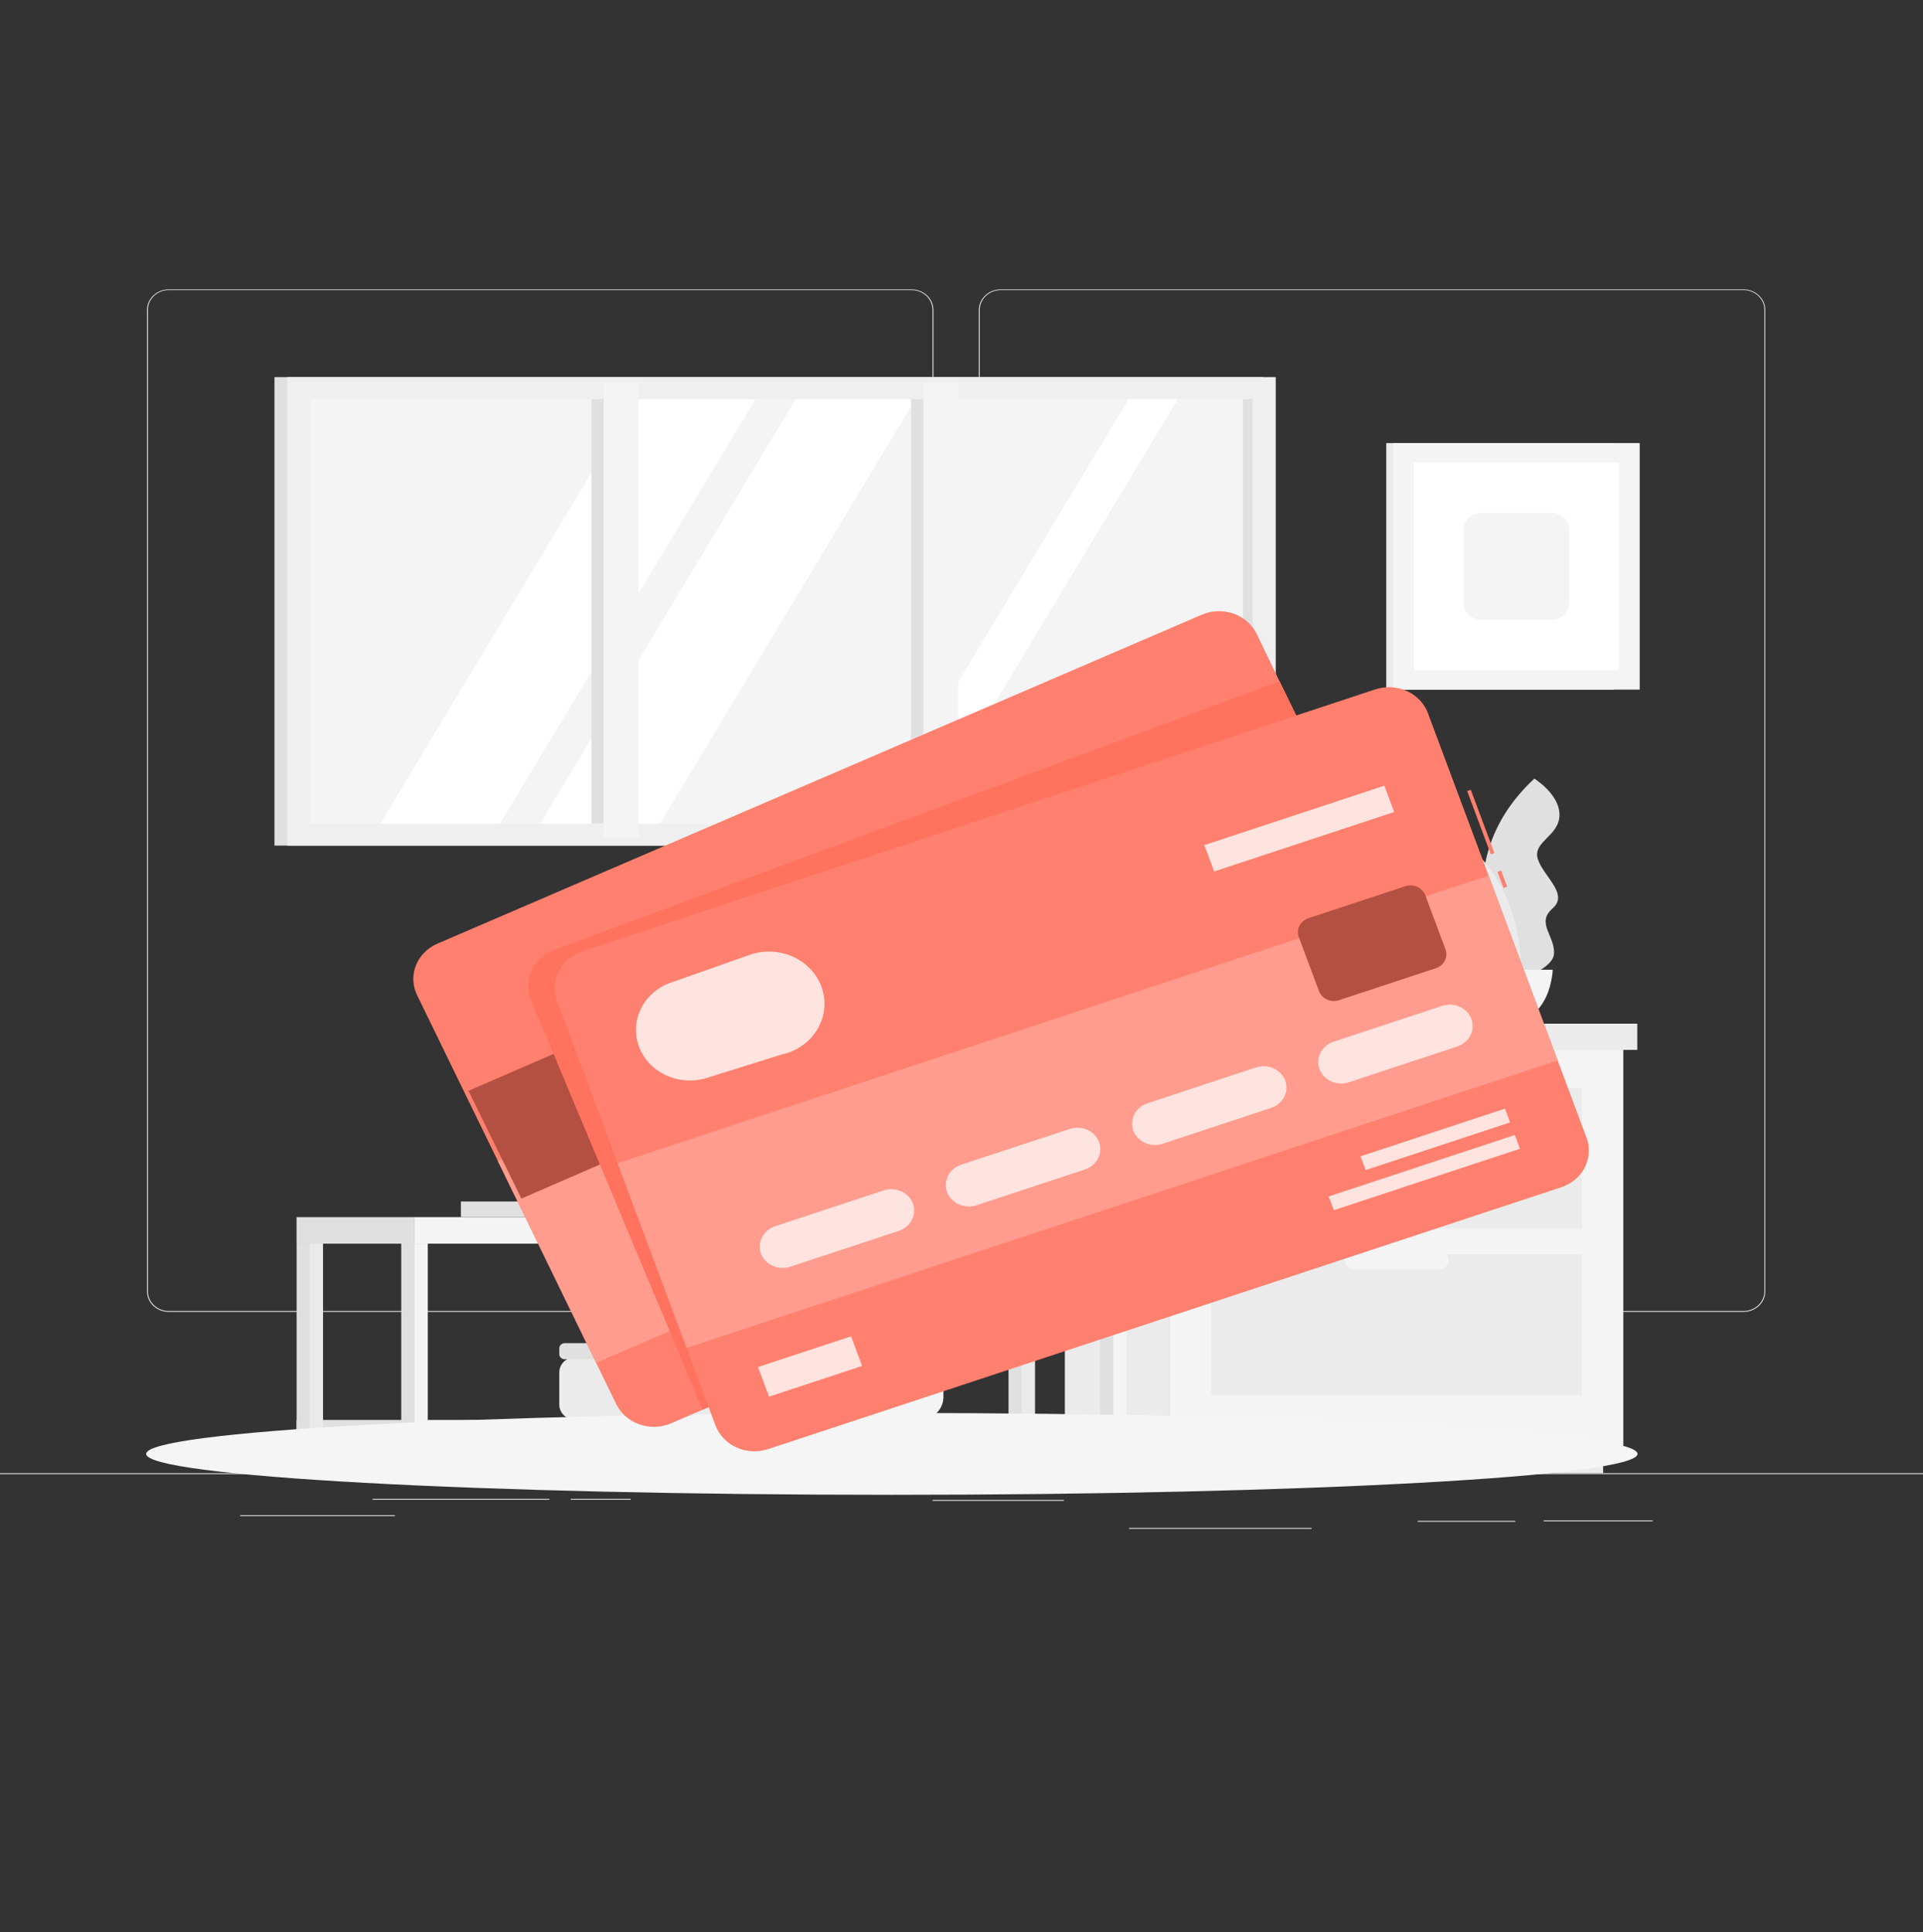<svg width="200" height="201" viewBox="0 0 200 201" fill="none" xmlns="http://www.w3.org/2000/svg">
<rect x="0" y="0" width="200" height="201" fill="#333333" stroke="none"/>
<g clip-path="url(#clip0_38_2884)">
<path d="M200 153.239H0V153.333H200V153.239Z" fill="#E0E0E0"/>
<path d="M171.888 158.15H160.532V158.244H171.888V158.15Z" fill="#E0E0E0"/>
<path d="M157.6 158.196H147.452V158.29H157.6V158.196Z" fill="#E0E0E0"/>
<path d="M110.648 156.019H96.988V156.113H110.648V156.019Z" fill="#E0E0E0"/>
<path d="M136.408 158.934H117.424V159.028H136.408V158.934Z" fill="#E0E0E0"/>
<path d="M57.136 155.909H38.756V156.003H57.136V155.909Z" fill="#E0E0E0"/>
<path d="M65.6 155.909H59.356V156.003H65.6V155.909Z" fill="#E0E0E0"/>
<path d="M41.068 157.602H24.984V157.696H41.068V157.602Z" fill="#E0E0E0"/>
<path d="M94.8 136.464H17.564C16.959 136.463 16.379 136.237 15.951 135.834C15.524 135.431 15.284 134.886 15.284 134.317V32.228C15.289 31.663 15.532 31.122 15.959 30.723C16.385 30.325 16.962 30.101 17.564 30.1H94.8C95.406 30.1 95.987 30.326 96.415 30.729C96.843 31.131 97.084 31.678 97.084 32.247V134.317C97.084 134.886 96.843 135.432 96.415 135.835C95.987 136.238 95.406 136.464 94.8 136.464ZM17.564 30.175C16.985 30.176 16.431 30.393 16.022 30.778C15.614 31.163 15.384 31.684 15.384 32.228V134.317C15.384 134.861 15.614 135.382 16.022 135.767C16.431 136.152 16.985 136.369 17.564 136.37H94.8C95.379 136.368 95.933 136.151 96.342 135.767C96.751 135.382 96.982 134.861 96.984 134.317V32.228C96.982 31.684 96.751 31.163 96.342 30.779C95.933 30.394 95.379 30.177 94.8 30.175H17.564Z" fill="#E0E0E0"/>
<path d="M181.324 136.464H104.084C103.479 136.462 102.899 136.235 102.471 135.833C102.043 135.431 101.802 134.886 101.8 134.317V32.228C101.806 31.662 102.05 31.122 102.477 30.723C102.905 30.325 103.482 30.101 104.084 30.1H181.324C181.925 30.102 182.501 30.326 182.927 30.725C183.353 31.123 183.595 31.663 183.6 32.228V134.317C183.601 134.598 183.542 134.877 183.428 135.137C183.314 135.398 183.146 135.634 182.935 135.834C182.724 136.033 182.473 136.191 182.196 136.3C181.92 136.408 181.623 136.464 181.324 136.464ZM104.084 30.175C103.505 30.177 102.951 30.394 102.542 30.779C102.133 31.163 101.902 31.684 101.9 32.228V134.317C101.902 134.861 102.133 135.382 102.542 135.767C102.951 136.151 103.505 136.368 104.084 136.37H181.324C181.903 136.368 182.457 136.151 182.866 135.767C183.275 135.382 183.506 134.861 183.508 134.317V32.228C183.506 31.684 183.275 31.163 182.866 30.779C182.457 30.394 181.903 30.177 181.324 30.175H104.084Z" fill="#E0E0E0"/>
<path d="M131.344 39.227H28.544V87.957H131.344V39.227Z" fill="#E0E0E0"/>
<path d="M132.684 39.227H29.884V87.957H132.684V39.227Z" fill="#EFEFEF"/>
<path d="M130.28 41.511H32.292V85.666H130.28V41.511Z" fill="#F4F4F4"/>
<path d="M39.548 85.67L66.124 41.515H78.576L52.004 85.67H39.548Z" fill="white"/>
<path d="M56.184 85.67L82.76 41.515H95.212L68.64 85.67H56.184Z" fill="white"/>
<path d="M90.8 85.67L117.372 41.515H122.5L95.928 85.67H90.8Z" fill="white"/>
<path d="M98.38 41.511H94.756V85.666H98.38V41.511Z" fill="#E0E0E0"/>
<path d="M65.14 41.511H61.516V85.666H65.14V41.511Z" fill="#E0E0E0"/>
<path d="M99.652 39.815H96.028V87.122H99.652V39.815Z" fill="#F4F4F4"/>
<path d="M66.412 39.815H62.788V87.122H66.412V39.815Z" fill="#F4F4F4"/>
<path d="M130.28 41.511H129.268V85.666H130.28V41.511Z" fill="#E0E0E0"/>
<path d="M156.736 102.343C156.736 102.343 149.4 90.454 159.576 80.991C159.576 80.991 162.232 82.616 162.192 84.805C162.152 86.994 159.348 87.547 159.948 89.375C160.548 91.203 163.2 92.993 161.464 94.501C159.728 96.009 161.74 97.356 161.624 99.203C161.508 101.049 156.736 102.343 156.736 102.343Z" fill="#E0E0E0"/>
<path d="M157.888 104.288C157.888 104.288 160.86 90.83 148.028 84.865C148.028 84.865 146.056 87.197 146.828 89.262C147.6 91.327 150.448 91.022 150.488 92.933C150.528 94.844 148.616 97.33 150.772 98.247C152.928 99.165 151.464 101.038 152.196 102.761C152.928 104.483 157.888 104.288 157.888 104.288Z" fill="#EBEBEB"/>
<path d="M151.356 100.869C151.356 100.869 151.484 106.481 156.42 106.481C161.356 106.481 161.488 100.869 161.488 100.869H151.356Z" fill="#F4F4F4"/>
<path d="M117.104 102.11C117.104 102.11 117.272 106.481 123.764 106.481C130.256 106.481 130.428 102.11 130.428 102.11H117.104Z" fill="#EBEBEB"/>
<path d="M132.172 103.193C132.172 103.193 132.3 106.481 137.18 106.481C142.06 106.481 142.184 103.193 142.184 103.193H132.172Z" fill="#EBEBEB"/>
<path d="M121.676 109.207H110.748V150.418H121.676V109.207Z" fill="#EBEBEB"/>
<path d="M166.732 150.414H112.844V153.239H166.732V150.414Z" fill="#EBEBEB"/>
<path d="M168.832 109.204H121.676V150.415H168.832V109.204Z" fill="#F4F4F4"/>
<path d="M164.536 113.19H125.972V127.806H164.536V113.19Z" fill="#EBEBEB"/>
<path d="M164.536 130.469H125.972V145.084H164.536V130.469Z" fill="#EBEBEB"/>
<path d="M149.6 114.793H140.924C140.641 114.793 140.37 114.687 140.17 114.5C139.97 114.312 139.857 114.058 139.856 113.792C139.858 113.527 139.971 113.272 140.171 113.084C140.371 112.896 140.641 112.79 140.924 112.788H149.6C149.883 112.79 150.153 112.896 150.353 113.084C150.553 113.272 150.666 113.527 150.668 113.792C150.667 114.058 150.554 114.312 150.354 114.5C150.154 114.687 149.883 114.793 149.6 114.793Z" fill="#F4F4F4"/>
<path d="M149.6 132.071H140.924C140.641 132.071 140.37 131.966 140.17 131.778C139.97 131.591 139.857 131.336 139.856 131.071C139.858 130.805 139.971 130.551 140.171 130.363C140.371 130.175 140.641 130.068 140.924 130.066H149.6C149.883 130.068 150.153 130.175 150.353 130.363C150.553 130.551 150.666 130.805 150.668 131.071C150.667 131.336 150.554 131.591 150.354 131.778C150.154 131.966 149.883 132.071 149.6 132.071Z" fill="#F4F4F4"/>
<path d="M170.284 106.48H121.672V109.207H170.284V106.48Z" fill="#EBEBEB"/>
<path d="M121.672 106.477H109.216V109.203H121.672V106.477Z" fill="#E0E0E0"/>
<path d="M167.848 46.088H144.176V71.731H167.848V46.088Z" fill="#EBEBEB"/>
<path d="M170.536 46.088H144.884V71.731H170.536V46.088Z" fill="#F4F4F4"/>
<path d="M168.388 48.107H147.032V69.708H168.388V48.107Z" fill="white"/>
<path d="M161.328 53.343H154.092C153.052 53.343 152.208 54.136 152.208 55.114V62.7C152.208 63.679 153.052 64.472 154.092 64.472H161.328C162.369 64.472 163.212 63.679 163.212 62.7V55.114C163.212 54.136 162.369 53.343 161.328 53.343Z" fill="#F4F4F4"/>
<path d="M107.636 129.363H104.888V153.239H107.636V129.363Z" fill="#E0E0E0"/>
<path opacity="0.5" d="M107.636 129.363H106.26V153.239H107.636V129.363Z" fill="#F4F4F4"/>
<path d="M95.6 136.05H93.712C93.919 135.885 94.085 135.68 94.199 135.449C94.313 135.218 94.372 134.966 94.372 134.711H72C72 134.966 72.06 135.218 72.175 135.449C72.289 135.681 72.456 135.886 72.664 136.05H70.8C70.132 136.05 69.491 136.3 69.018 136.744C68.546 137.188 68.28 137.791 68.28 138.419V145.329C68.28 145.957 68.546 146.56 69.018 147.004C69.491 147.448 70.132 147.698 70.8 147.698H95.6C96.268 147.698 96.909 147.448 97.382 147.004C97.855 146.56 98.12 145.957 98.12 145.329V138.419C98.12 137.791 97.855 137.188 97.382 136.744C96.909 136.3 96.268 136.05 95.6 136.05Z" fill="#F4F4F4"/>
<path d="M74.908 141.154H59.864C58.927 141.154 58.168 141.868 58.168 142.749V146.104C58.168 146.985 58.927 147.699 59.864 147.699H74.908C75.845 147.699 76.604 146.985 76.604 146.104V142.749C76.604 141.868 75.845 141.154 74.908 141.154Z" fill="#EBEBEB"/>
<path d="M76.036 139.71H58.736C58.422 139.71 58.168 139.949 58.168 140.244V140.853C58.168 141.148 58.422 141.387 58.736 141.387H76.036C76.35 141.387 76.604 141.148 76.604 140.853V140.244C76.604 139.949 76.35 139.71 76.036 139.71Z" fill="#E0E0E0"/>
<path d="M78.304 118.7C78.304 118.7 78.564 126.599 88.404 126.599C98.244 126.599 98.504 118.7 98.504 118.7H78.304Z" fill="#EBEBEB"/>
<path d="M43.116 126.603H30.844V129.363H43.116V126.603Z" fill="#E0E0E0"/>
<path d="M117.16 126.603H43.12V129.363H117.16V126.603Z" fill="#F4F4F4"/>
<path d="M43.116 147.698H30.844V150.459H43.116V147.698Z" fill="#E0E0E0"/>
<path d="M33.596 129.363H30.848V153.239H33.596V129.363Z" fill="#E0E0E0"/>
<path opacity="0.5" d="M33.596 129.363H32.22V153.239H33.596V129.363Z" fill="#F4F4F4"/>
<path d="M44.492 129.363H41.744V153.239H44.492V129.363Z" fill="#F4F4F4"/>
<path d="M43.12 129.363H41.744V153.239H43.12V129.363Z" fill="#E0E0E0"/>
<path d="M117.156 129.363H114.408V153.239H117.156V129.363Z" fill="#F4F4F4"/>
<path d="M115.784 129.363H114.408V153.239H115.784V129.363Z" fill="#E0E0E0"/>
<path d="M117.16 147.698H43.12V150.459H117.16V147.698Z" fill="#F4F4F4"/>
<path d="M62.864 124.974H47.936V126.602H62.864V124.974Z" fill="#E0E0E0"/>
<path d="M68.212 124.971H62.864V126.599H68.212V124.971Z" fill="#EBEBEB"/>
<path d="M92.756 155.486C135.589 155.486 170.312 153.58 170.312 151.228C170.312 148.877 135.589 146.971 92.756 146.971C49.923 146.971 15.2 148.877 15.2 151.228C15.2 153.58 49.923 155.486 92.756 155.486Z" fill="#F5F5F5"/>
<path d="M43.368 103.488L64.104 146.072C64.579 147.039 65.442 147.791 66.505 148.162C67.568 148.534 68.744 148.495 69.776 148.054L73.068 146.639L149.296 113.824C150.326 113.378 151.126 112.567 151.522 111.569C151.917 110.57 151.876 109.465 151.408 108.494L133.084 70.883L130.684 65.914C130.207 64.948 129.344 64.198 128.281 63.827C127.219 63.455 126.044 63.493 125.012 63.932L45.488 98.159C44.458 98.604 43.658 99.415 43.261 100.413C42.863 101.411 42.902 102.516 43.368 103.488Z" fill="#FF725E"/>
<path opacity="0.1" d="M43.368 103.488L64.104 146.072C64.579 147.039 65.442 147.791 66.505 148.162C67.568 148.534 68.744 148.495 69.776 148.054L73.068 146.639L149.296 113.824C150.326 113.378 151.126 112.567 151.522 111.569C151.917 110.57 151.876 109.465 151.408 108.494L133.084 70.883L130.684 65.914C130.207 64.948 129.344 64.198 128.281 63.827C127.219 63.455 126.044 63.493 125.012 63.932L45.488 98.159C44.458 98.604 43.658 99.415 43.261 100.413C42.863 101.411 42.902 102.516 43.368 103.488Z" fill="white"/>
<path d="M139.086 83.187L51.785 120.77L62.002 141.753L149.304 104.17L139.086 83.187Z" fill="#FF725E"/>
<path opacity="0.3" d="M139.086 83.187L51.785 120.77L62.002 141.753L149.304 104.17L139.086 83.187Z" fill="white"/>
<path d="M135.472 92.895L80.303 116.645L83.959 124.154L139.128 100.404L135.472 92.895Z" fill="#FF725E"/>
<path opacity="0.8" d="M135.472 92.895L80.303 116.645L83.959 124.154L139.128 100.404L135.472 92.895Z" fill="white"/>
<path d="M136.098 75.539L48.727 113.465L54.227 124.669L141.599 86.743L136.098 75.539Z" fill="#FF725E"/>
<path opacity="0.3" d="M136.098 75.539L48.727 113.465L54.227 124.669L141.599 86.743L136.098 75.539Z" fill="black"/>
<path d="M55.224 104.022L73.068 146.625L149.296 113.809C150.325 113.363 151.126 112.553 151.521 111.554C151.917 110.555 151.876 109.45 151.408 108.479L133.084 70.868L57.64 98.806C56.587 99.2 55.742 99.969 55.289 100.946C54.837 101.923 54.813 103.029 55.224 104.022Z" fill="#FF725E"/>
<path d="M156.119 90.556L155.741 90.681L156.366 92.352L156.743 92.227L156.119 90.556Z" fill="#FF725E"/>
<path opacity="0.1" d="M156.119 90.556L155.741 90.681L156.366 92.352L156.743 92.227L156.119 90.556Z" fill="white"/>
<path d="M152.969 82.155L152.591 82.279L155.051 88.866L155.429 88.741L152.969 82.155Z" fill="#FF725E"/>
<path opacity="0.1" d="M152.969 82.155L152.591 82.279L155.051 88.866L155.429 88.741L152.969 82.155Z" fill="white"/>
<path d="M60.532 98.953L143.052 71.704C144.122 71.353 145.297 71.416 146.318 71.877C147.34 72.339 148.126 73.162 148.504 74.167L165.008 118.357C165.381 119.363 165.315 120.468 164.825 121.429C164.335 122.39 163.46 123.13 162.392 123.487L79.872 150.736C78.801 151.084 77.626 151.021 76.605 150.56C75.583 150.098 74.796 149.276 74.416 148.272L57.912 104.083C57.539 103.076 57.605 101.971 58.096 101.01C58.587 100.049 59.463 99.309 60.532 98.953Z" fill="#FF725E"/>
<path opacity="0.1" d="M60.532 98.953L143.052 71.704C144.122 71.353 145.297 71.416 146.318 71.877C147.34 72.339 148.126 73.162 148.504 74.167L165.008 118.357C165.381 119.363 165.315 120.468 164.825 121.429C164.335 122.39 163.46 123.13 162.392 123.487L79.872 150.736C78.801 151.084 77.626 151.021 76.605 150.56C75.583 150.098 74.796 149.276 74.416 148.272L57.912 104.083C57.539 103.076 57.605 101.971 58.096 101.01C58.587 100.049 59.463 99.309 60.532 98.953Z" fill="white"/>
<path d="M154.822 91.076L64.23 120.99L71.409 140.213L162.001 110.3L154.822 91.076Z" fill="#FF725E"/>
<path opacity="0.3" d="M154.822 91.076L64.23 120.99L71.409 140.213L162.001 110.3L154.822 91.076Z" fill="white"/>
<path d="M143.978 81.722L125.251 87.905L126.275 90.648L145.002 84.465L143.978 81.722Z" fill="#FF725E"/>
<path opacity="0.8" d="M143.978 81.722L125.251 87.905L126.275 90.648L145.002 84.465L143.978 81.722Z" fill="white"/>
<path d="M156.524 115.314L141.5 120.275L142.035 121.709L157.06 116.748L156.524 115.314Z" fill="#FF725E"/>
<path opacity="0.8" d="M156.524 115.314L141.5 120.275L142.035 121.709L157.06 116.748L156.524 115.314Z" fill="white"/>
<path d="M157.546 118.057L138.186 124.45L138.721 125.884L158.082 119.491L157.546 118.057Z" fill="#FF725E"/>
<path opacity="0.8" d="M157.546 118.057L138.186 124.45L138.721 125.884L158.082 119.491L157.546 118.057Z" fill="white"/>
<path d="M88.512 139L78.832 142.196L79.983 145.28L89.664 142.084L88.512 139Z" fill="#FF725E"/>
<path opacity="0.8" d="M88.512 139L78.832 142.196L79.983 145.28L89.664 142.084L88.512 139Z" fill="white"/>
<path d="M140.272 112.586L151.576 108.855C152.172 108.656 152.66 108.243 152.934 107.707C153.208 107.171 153.246 106.555 153.04 105.993C152.828 105.433 152.389 104.974 151.819 104.716C151.249 104.458 150.594 104.423 149.996 104.617L138.688 108.351C138.092 108.551 137.604 108.963 137.33 109.499C137.056 110.035 137.017 110.651 137.224 111.214C137.437 111.774 137.876 112.233 138.447 112.49C139.018 112.747 139.674 112.782 140.272 112.586Z" fill="#FF725E"/>
<path d="M120.908 118.98L132.216 115.245C132.807 115.045 133.291 114.635 133.564 114.102C133.837 113.57 133.877 112.958 133.676 112.398C133.463 111.838 133.024 111.38 132.454 111.123C131.884 110.866 131.229 110.831 130.632 111.025L119.328 114.76C118.732 114.959 118.244 115.372 117.97 115.908C117.695 116.444 117.657 117.06 117.864 117.622C118.08 118.179 118.52 118.634 119.09 118.888C119.659 119.142 120.312 119.175 120.908 118.98Z" fill="#FF725E"/>
<path d="M101.556 125.375L112.864 121.64C113.454 121.438 113.936 121.027 114.208 120.495C114.479 119.962 114.518 119.351 114.316 118.793C114.103 118.233 113.664 117.775 113.094 117.518C112.524 117.261 111.869 117.226 111.272 117.42L99.956 121.14C99.361 121.34 98.873 121.753 98.6 122.288C98.327 122.824 98.289 123.44 98.496 124.002C98.709 124.565 99.15 125.026 99.724 125.283C100.297 125.541 100.956 125.573 101.556 125.375Z" fill="#FF725E"/>
<path d="M82.184 131.768L93.492 128.033C94.084 127.834 94.569 127.424 94.843 126.891C95.117 126.359 95.157 125.746 94.956 125.186C94.743 124.626 94.304 124.168 93.734 123.911C93.164 123.654 92.509 123.619 91.912 123.813L80.604 127.548C80.008 127.748 79.52 128.16 79.246 128.696C78.972 129.232 78.933 129.848 79.14 130.41C79.356 130.967 79.796 131.422 80.366 131.676C80.936 131.93 81.588 131.963 82.184 131.768Z" fill="#FF725E"/>
<g opacity="0.8">
<path d="M140.272 112.586L151.576 108.855C152.172 108.656 152.66 108.243 152.934 107.707C153.208 107.171 153.246 106.555 153.04 105.993C152.828 105.433 152.389 104.974 151.819 104.716C151.249 104.458 150.594 104.423 149.996 104.617L138.688 108.351C138.092 108.551 137.604 108.963 137.33 109.499C137.056 110.035 137.017 110.651 137.224 111.214C137.437 111.774 137.876 112.233 138.447 112.49C139.018 112.747 139.674 112.782 140.272 112.586Z" fill="white"/>
<path d="M120.908 118.98L132.216 115.245C132.807 115.045 133.292 114.635 133.565 114.102C133.838 113.57 133.878 112.958 133.676 112.398C133.463 111.838 133.024 111.38 132.454 111.123C131.884 110.866 131.229 110.831 130.632 111.025L119.328 114.76C118.732 114.959 118.244 115.372 117.97 115.908C117.696 116.444 117.658 117.06 117.864 117.622C118.08 118.179 118.52 118.634 119.09 118.888C119.66 119.142 120.313 119.175 120.908 118.98Z" fill="white"/>
<path d="M101.556 125.375L112.864 121.64C113.454 121.438 113.936 121.027 114.208 120.495C114.479 119.962 114.518 119.351 114.316 118.793C114.103 118.233 113.664 117.775 113.094 117.518C112.524 117.261 111.869 117.226 111.272 117.42L99.956 121.14C99.361 121.34 98.873 121.753 98.6 122.288C98.327 122.824 98.289 123.44 98.496 124.002C98.709 124.565 99.15 125.026 99.724 125.283C100.297 125.541 100.956 125.573 101.556 125.375Z" fill="white"/>
<path d="M82.184 131.768L93.492 128.033C94.084 127.834 94.569 127.424 94.843 126.891C95.117 126.359 95.157 125.746 94.956 125.186C94.743 124.626 94.304 124.168 93.734 123.911C93.164 123.654 92.509 123.619 91.912 123.813L80.604 127.548C80.008 127.748 79.52 128.16 79.246 128.696C78.972 129.232 78.933 129.848 79.14 130.41C79.356 130.967 79.796 131.422 80.366 131.676C80.936 131.93 81.588 131.963 82.184 131.768Z" fill="white"/>
</g>
<path d="M146.148 92.186L136.086 95.509C135.231 95.791 134.782 96.671 135.082 97.475L137.179 103.088C137.479 103.892 138.415 104.315 139.269 104.032L149.331 100.71C150.186 100.428 150.635 99.548 150.335 98.744L148.238 93.13C147.938 92.327 147.002 91.904 146.148 92.186Z" fill="#FF725E"/>
<path opacity="0.3" d="M146.148 92.186L136.086 95.509C135.231 95.791 134.782 96.671 135.082 97.475L137.179 103.088C137.479 103.892 138.415 104.315 139.269 104.032L149.331 100.71C150.186 100.428 150.635 99.548 150.335 98.744L148.238 93.13C147.938 92.327 147.002 91.904 146.148 92.186Z" fill="black"/>
<path d="M85.428 102.619C85.177 101.945 84.787 101.324 84.281 100.791C83.774 100.259 83.161 99.826 82.477 99.516C81.792 99.207 81.049 99.027 80.29 98.988C79.532 98.948 78.773 99.05 78.056 99.287L69.928 102.157L69.824 102.183L69.584 102.277L69.436 102.33C68.124 102.887 67.09 103.898 66.55 105.153C66.009 106.408 66.004 107.811 66.535 109.07C67.066 110.328 68.092 111.346 69.4 111.912C70.708 112.478 72.198 112.548 73.56 112.109L81.256 109.701C81.478 109.655 81.697 109.597 81.912 109.528C82.071 109.476 82.227 109.416 82.38 109.348C83.688 108.785 84.725 107.783 85.289 106.538C85.853 105.294 85.902 103.896 85.428 102.619Z" fill="#FF725E"/>
<path opacity="0.8" d="M85.428 102.619C85.177 101.945 84.787 101.324 84.281 100.791C83.774 100.259 83.161 99.826 82.477 99.516C81.792 99.207 81.049 99.027 80.29 98.988C79.532 98.948 78.773 99.05 78.056 99.287L69.928 102.157L69.824 102.183L69.584 102.277L69.436 102.33C68.124 102.887 67.09 103.898 66.55 105.153C66.009 106.408 66.004 107.811 66.535 109.07C67.066 110.328 68.092 111.346 69.4 111.912C70.708 112.478 72.198 112.548 73.56 112.109L81.256 109.701C81.478 109.655 81.697 109.597 81.912 109.528C82.071 109.476 82.227 109.416 82.38 109.348C83.688 108.785 84.725 107.783 85.289 106.538C85.853 105.294 85.902 103.896 85.428 102.619Z" fill="white"/>
</g>
<defs>
<clipPath id="clip0_38_2884">
<rect width="200" height="140.124" fill="white" transform="translate(0 30.1)"/>
</clipPath>
</defs>
</svg>
